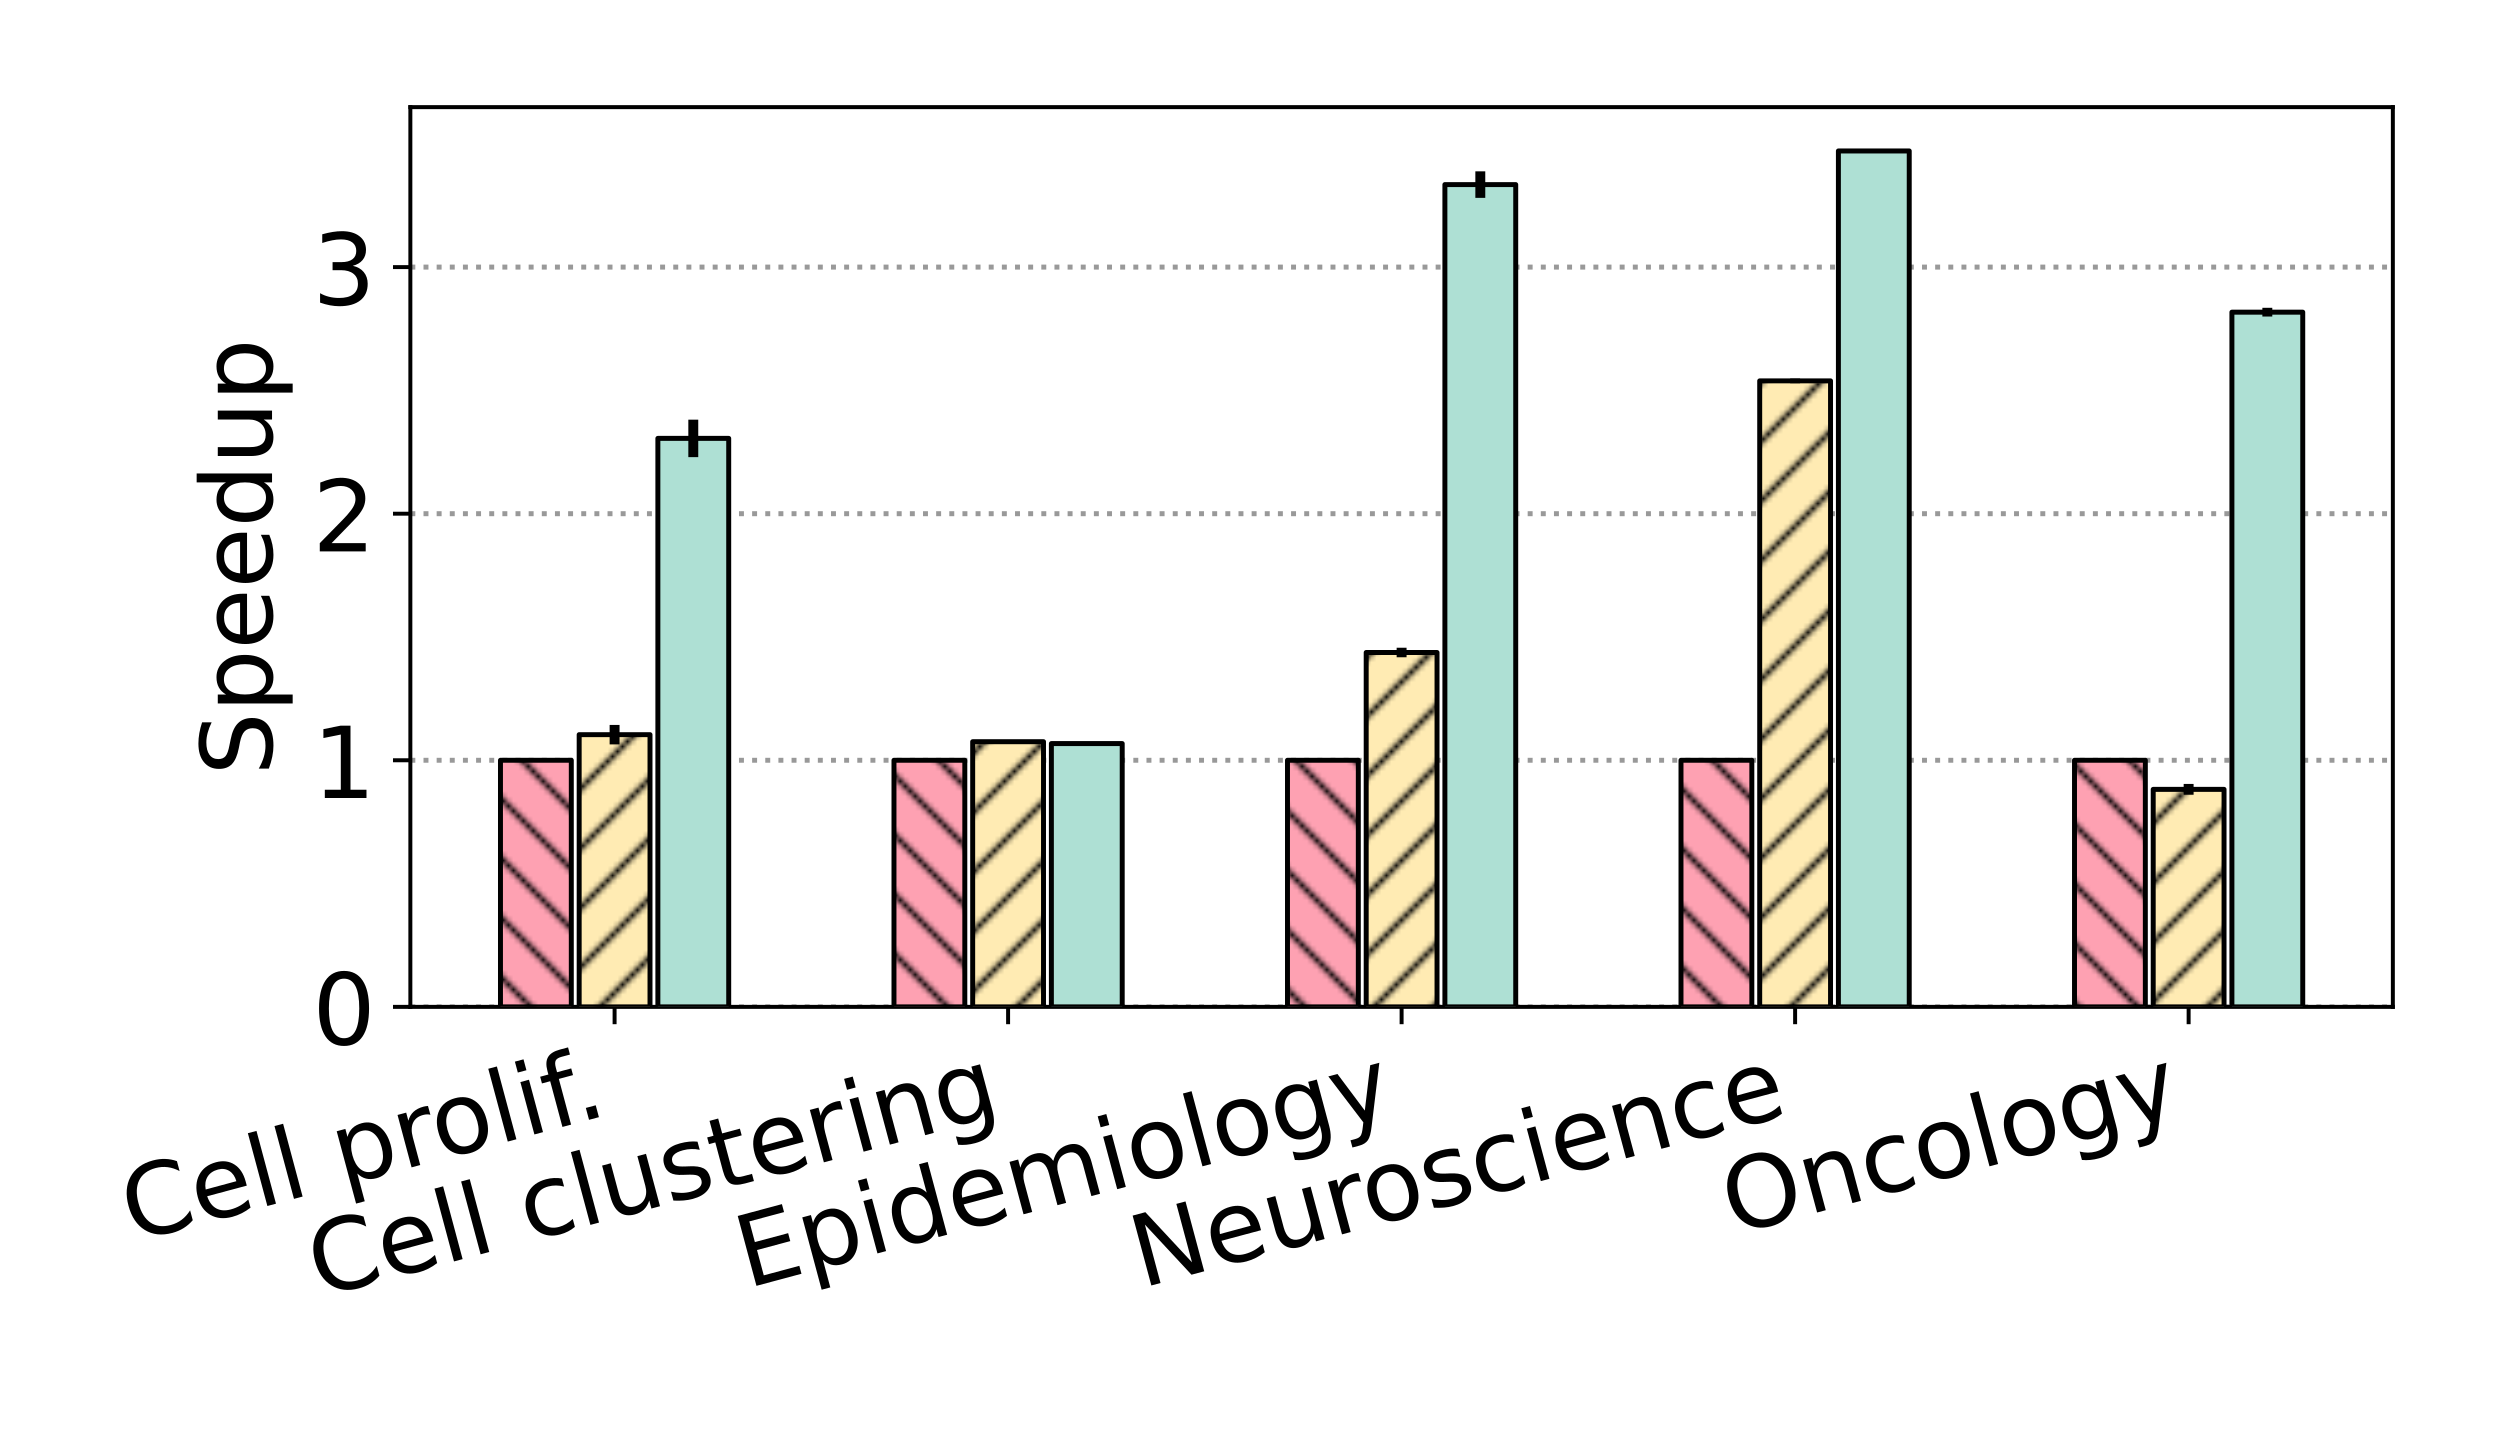 <?xml version="1.0" encoding="utf-8" standalone="no"?>
<!DOCTYPE svg PUBLIC "-//W3C//DTD SVG 1.1//EN"
  "http://www.w3.org/Graphics/SVG/1.1/DTD/svg11.dtd">
<!-- Created with matplotlib (https://matplotlib.org/) -->
<svg height="288pt" version="1.1" viewBox="0 0 504 288" width="504pt" xmlns="http://www.w3.org/2000/svg" xmlns:xlink="http://www.w3.org/1999/xlink">
 <defs>
  <style type="text/css">*{stroke-linecap:butt;stroke-linejoin:round;}</style>
 </defs>
 <g id="figure_1">
  <g id="patch_1">
   <path d="M 0 288 
L 504 288 
L 504 0 
L 0 0 
z
" style="fill:#ffffff;"/>
  </g>
  <g id="axes_1">
   <g id="patch_2">
    <path d="M 82.728 202.983 
L 482.4 202.983 
L 482.4 21.6 
L 82.728 21.6 
z
" style="fill:#ffffff;"/>
   </g>
   <g id="matplotlib.axis_1">
    <g id="xtick_1">
     <g id="line2d_1">
      <defs>
       <path d="M 0 0 
L 0 3.5 
" id="m2aecbb85d1" style="stroke:#000000;stroke-width:0.8;"/>
      </defs>
      <g>
       <use style="stroke:#000000;stroke-width:0.8;" x="123.901" xlink:href="#m2aecbb85d1" y="202.983"/>
      </g>
     </g>
     <g id="text_1">
      <!-- Cell prolif. -->
      <g transform="translate(26.708 250.416)rotate(-15)scale(0.2 -0.2)">
       <defs>
        <path d="M 64.406 67.281 
L 64.406 56.891 
Q 59.422 61.531 53.781 63.812 
Q 48.141 66.109 41.797 66.109 
Q 29.297 66.109 22.656 58.469 
Q 16.016 50.828 16.016 36.375 
Q 16.016 21.969 22.656 14.328 
Q 29.297 6.688 41.797 6.688 
Q 48.141 6.688 53.781 8.984 
Q 59.422 11.281 64.406 15.922 
L 64.406 5.609 
Q 59.234 2.094 53.438 0.328 
Q 47.656 -1.422 41.219 -1.422 
Q 24.656 -1.422 15.125 8.703 
Q 5.609 18.844 5.609 36.375 
Q 5.609 53.953 15.125 64.078 
Q 24.656 74.219 41.219 74.219 
Q 47.75 74.219 53.531 72.484 
Q 59.328 70.75 64.406 67.281 
z
" id="DejaVuSans-67"/>
        <path d="M 56.203 29.594 
L 56.203 25.203 
L 14.891 25.203 
Q 15.484 15.922 20.484 11.062 
Q 25.484 6.203 34.422 6.203 
Q 39.594 6.203 44.453 7.469 
Q 49.312 8.734 54.109 11.281 
L 54.109 2.781 
Q 49.266 0.734 44.188 -0.344 
Q 39.109 -1.422 33.891 -1.422 
Q 20.797 -1.422 13.156 6.188 
Q 5.516 13.812 5.516 26.812 
Q 5.516 40.234 12.766 48.109 
Q 20.016 56 32.328 56 
Q 43.359 56 49.781 48.891 
Q 56.203 41.797 56.203 29.594 
z
M 47.219 32.234 
Q 47.125 39.594 43.094 43.984 
Q 39.062 48.391 32.422 48.391 
Q 24.906 48.391 20.391 44.141 
Q 15.875 39.891 15.188 32.172 
z
" id="DejaVuSans-101"/>
        <path d="M 9.422 75.984 
L 18.406 75.984 
L 18.406 0 
L 9.422 0 
z
" id="DejaVuSans-108"/>
        <path id="DejaVuSans-32"/>
        <path d="M 18.109 8.203 
L 18.109 -20.797 
L 9.078 -20.797 
L 9.078 54.688 
L 18.109 54.688 
L 18.109 46.391 
Q 20.953 51.266 25.266 53.625 
Q 29.594 56 35.594 56 
Q 45.562 56 51.781 48.094 
Q 58.016 40.188 58.016 27.297 
Q 58.016 14.406 51.781 6.484 
Q 45.562 -1.422 35.594 -1.422 
Q 29.594 -1.422 25.266 0.953 
Q 20.953 3.328 18.109 8.203 
z
M 48.688 27.297 
Q 48.688 37.203 44.609 42.844 
Q 40.531 48.484 33.406 48.484 
Q 26.266 48.484 22.188 42.844 
Q 18.109 37.203 18.109 27.297 
Q 18.109 17.391 22.188 11.75 
Q 26.266 6.109 33.406 6.109 
Q 40.531 6.109 44.609 11.75 
Q 48.688 17.391 48.688 27.297 
z
" id="DejaVuSans-112"/>
        <path d="M 41.109 46.297 
Q 39.594 47.172 37.812 47.578 
Q 36.031 48 33.891 48 
Q 26.266 48 22.188 43.047 
Q 18.109 38.094 18.109 28.812 
L 18.109 0 
L 9.078 0 
L 9.078 54.688 
L 18.109 54.688 
L 18.109 46.188 
Q 20.953 51.172 25.484 53.578 
Q 30.031 56 36.531 56 
Q 37.453 56 38.578 55.875 
Q 39.703 55.766 41.062 55.516 
z
" id="DejaVuSans-114"/>
        <path d="M 30.609 48.391 
Q 23.391 48.391 19.188 42.75 
Q 14.984 37.109 14.984 27.297 
Q 14.984 17.484 19.156 11.844 
Q 23.344 6.203 30.609 6.203 
Q 37.797 6.203 41.984 11.859 
Q 46.188 17.531 46.188 27.297 
Q 46.188 37.016 41.984 42.703 
Q 37.797 48.391 30.609 48.391 
z
M 30.609 56 
Q 42.328 56 49.016 48.375 
Q 55.719 40.766 55.719 27.297 
Q 55.719 13.875 49.016 6.219 
Q 42.328 -1.422 30.609 -1.422 
Q 18.844 -1.422 12.172 6.219 
Q 5.516 13.875 5.516 27.297 
Q 5.516 40.766 12.172 48.375 
Q 18.844 56 30.609 56 
z
" id="DejaVuSans-111"/>
        <path d="M 9.422 54.688 
L 18.406 54.688 
L 18.406 0 
L 9.422 0 
z
M 9.422 75.984 
L 18.406 75.984 
L 18.406 64.594 
L 9.422 64.594 
z
" id="DejaVuSans-105"/>
        <path d="M 37.109 75.984 
L 37.109 68.5 
L 28.516 68.5 
Q 23.688 68.5 21.797 66.547 
Q 19.922 64.594 19.922 59.516 
L 19.922 54.688 
L 34.719 54.688 
L 34.719 47.703 
L 19.922 47.703 
L 19.922 0 
L 10.891 0 
L 10.891 47.703 
L 2.297 47.703 
L 2.297 54.688 
L 10.891 54.688 
L 10.891 58.5 
Q 10.891 67.625 15.141 71.797 
Q 19.391 75.984 28.609 75.984 
z
" id="DejaVuSans-102"/>
        <path d="M 10.688 12.406 
L 21 12.406 
L 21 0 
L 10.688 0 
z
" id="DejaVuSans-46"/>
       </defs>
       <use xlink:href="#DejaVuSans-67"/>
       <use x="69.824" xlink:href="#DejaVuSans-101"/>
       <use x="131.348" xlink:href="#DejaVuSans-108"/>
       <use x="159.131" xlink:href="#DejaVuSans-108"/>
       <use x="186.914" xlink:href="#DejaVuSans-32"/>
       <use x="218.701" xlink:href="#DejaVuSans-112"/>
       <use x="282.178" xlink:href="#DejaVuSans-114"/>
       <use x="321.041" xlink:href="#DejaVuSans-111"/>
       <use x="382.223" xlink:href="#DejaVuSans-108"/>
       <use x="410.006" xlink:href="#DejaVuSans-105"/>
       <use x="437.789" xlink:href="#DejaVuSans-102"/>
       <use x="465.744" xlink:href="#DejaVuSans-46"/>
      </g>
     </g>
    </g>
    <g id="xtick_2">
     <g id="line2d_2">
      <g>
       <use style="stroke:#000000;stroke-width:0.8;" x="203.232" xlink:href="#m2aecbb85d1" y="202.983"/>
      </g>
     </g>
     <g id="text_2">
      <!-- Cell clustering -->
      <g transform="translate(64.333 261.592)rotate(-15)scale(0.2 -0.2)">
       <defs>
        <path d="M 48.781 52.594 
L 48.781 44.188 
Q 44.969 46.297 41.141 47.344 
Q 37.312 48.391 33.406 48.391 
Q 24.656 48.391 19.812 42.844 
Q 14.984 37.312 14.984 27.297 
Q 14.984 17.281 19.812 11.734 
Q 24.656 6.203 33.406 6.203 
Q 37.312 6.203 41.141 7.25 
Q 44.969 8.297 48.781 10.406 
L 48.781 2.094 
Q 45.016 0.344 40.984 -0.531 
Q 36.969 -1.422 32.422 -1.422 
Q 20.062 -1.422 12.781 6.344 
Q 5.516 14.109 5.516 27.297 
Q 5.516 40.672 12.859 48.328 
Q 20.219 56 33.016 56 
Q 37.156 56 41.109 55.141 
Q 45.062 54.297 48.781 52.594 
z
" id="DejaVuSans-99"/>
        <path d="M 8.5 21.578 
L 8.5 54.688 
L 17.484 54.688 
L 17.484 21.922 
Q 17.484 14.156 20.5 10.266 
Q 23.531 6.391 29.594 6.391 
Q 36.859 6.391 41.078 11.031 
Q 45.312 15.672 45.312 23.688 
L 45.312 54.688 
L 54.297 54.688 
L 54.297 0 
L 45.312 0 
L 45.312 8.406 
Q 42.047 3.422 37.719 1 
Q 33.406 -1.422 27.688 -1.422 
Q 18.266 -1.422 13.375 4.438 
Q 8.5 10.297 8.5 21.578 
z
M 31.109 56 
z
" id="DejaVuSans-117"/>
        <path d="M 44.281 53.078 
L 44.281 44.578 
Q 40.484 46.531 36.375 47.5 
Q 32.281 48.484 27.875 48.484 
Q 21.188 48.484 17.844 46.438 
Q 14.5 44.391 14.5 40.281 
Q 14.5 37.156 16.891 35.375 
Q 19.281 33.594 26.516 31.984 
L 29.594 31.297 
Q 39.156 29.25 43.188 25.516 
Q 47.219 21.781 47.219 15.094 
Q 47.219 7.469 41.188 3.016 
Q 35.156 -1.422 24.609 -1.422 
Q 20.219 -1.422 15.453 -0.562 
Q 10.688 0.297 5.422 2 
L 5.422 11.281 
Q 10.406 8.688 15.234 7.391 
Q 20.062 6.109 24.812 6.109 
Q 31.156 6.109 34.562 8.281 
Q 37.984 10.453 37.984 14.406 
Q 37.984 18.062 35.516 20.016 
Q 33.062 21.969 24.703 23.781 
L 21.578 24.516 
Q 13.234 26.266 9.516 29.906 
Q 5.812 33.547 5.812 39.891 
Q 5.812 47.609 11.281 51.797 
Q 16.75 56 26.812 56 
Q 31.781 56 36.172 55.266 
Q 40.578 54.547 44.281 53.078 
z
" id="DejaVuSans-115"/>
        <path d="M 18.312 70.219 
L 18.312 54.688 
L 36.812 54.688 
L 36.812 47.703 
L 18.312 47.703 
L 18.312 18.016 
Q 18.312 11.328 20.141 9.422 
Q 21.969 7.516 27.594 7.516 
L 36.812 7.516 
L 36.812 0 
L 27.594 0 
Q 17.188 0 13.234 3.875 
Q 9.281 7.766 9.281 18.016 
L 9.281 47.703 
L 2.688 47.703 
L 2.688 54.688 
L 9.281 54.688 
L 9.281 70.219 
z
" id="DejaVuSans-116"/>
        <path d="M 54.891 33.016 
L 54.891 0 
L 45.906 0 
L 45.906 32.719 
Q 45.906 40.484 42.875 44.328 
Q 39.844 48.188 33.797 48.188 
Q 26.516 48.188 22.312 43.547 
Q 18.109 38.922 18.109 30.906 
L 18.109 0 
L 9.078 0 
L 9.078 54.688 
L 18.109 54.688 
L 18.109 46.188 
Q 21.344 51.125 25.703 53.562 
Q 30.078 56 35.797 56 
Q 45.219 56 50.047 50.172 
Q 54.891 44.344 54.891 33.016 
z
" id="DejaVuSans-110"/>
        <path d="M 45.406 27.984 
Q 45.406 37.75 41.375 43.109 
Q 37.359 48.484 30.078 48.484 
Q 22.859 48.484 18.828 43.109 
Q 14.797 37.75 14.797 27.984 
Q 14.797 18.266 18.828 12.891 
Q 22.859 7.516 30.078 7.516 
Q 37.359 7.516 41.375 12.891 
Q 45.406 18.266 45.406 27.984 
z
M 54.391 6.781 
Q 54.391 -7.172 48.188 -13.984 
Q 42 -20.797 29.203 -20.797 
Q 24.469 -20.797 20.266 -20.094 
Q 16.062 -19.391 12.109 -17.922 
L 12.109 -9.188 
Q 16.062 -11.328 19.922 -12.344 
Q 23.781 -13.375 27.781 -13.375 
Q 36.625 -13.375 41.016 -8.766 
Q 45.406 -4.156 45.406 5.172 
L 45.406 9.625 
Q 42.625 4.781 38.281 2.391 
Q 33.938 0 27.875 0 
Q 17.828 0 11.672 7.656 
Q 5.516 15.328 5.516 27.984 
Q 5.516 40.672 11.672 48.328 
Q 17.828 56 27.875 56 
Q 33.938 56 38.281 53.609 
Q 42.625 51.219 45.406 46.391 
L 45.406 54.688 
L 54.391 54.688 
z
" id="DejaVuSans-103"/>
       </defs>
       <use xlink:href="#DejaVuSans-67"/>
       <use x="69.824" xlink:href="#DejaVuSans-101"/>
       <use x="131.348" xlink:href="#DejaVuSans-108"/>
       <use x="159.131" xlink:href="#DejaVuSans-108"/>
       <use x="186.914" xlink:href="#DejaVuSans-32"/>
       <use x="218.701" xlink:href="#DejaVuSans-99"/>
       <use x="273.682" xlink:href="#DejaVuSans-108"/>
       <use x="301.465" xlink:href="#DejaVuSans-117"/>
       <use x="364.844" xlink:href="#DejaVuSans-115"/>
       <use x="416.943" xlink:href="#DejaVuSans-116"/>
       <use x="456.152" xlink:href="#DejaVuSans-101"/>
       <use x="517.676" xlink:href="#DejaVuSans-114"/>
       <use x="558.789" xlink:href="#DejaVuSans-105"/>
       <use x="586.572" xlink:href="#DejaVuSans-110"/>
       <use x="649.951" xlink:href="#DejaVuSans-103"/>
      </g>
     </g>
    </g>
    <g id="xtick_3">
     <g id="line2d_3">
      <g>
       <use style="stroke:#000000;stroke-width:0.8;" x="282.564" xlink:href="#m2aecbb85d1" y="202.983"/>
      </g>
     </g>
     <g id="text_3">
      <!-- Epidemiology -->
      <g transform="translate(150.607 259.731)rotate(-15)scale(0.2 -0.2)">
       <defs>
        <path d="M 9.812 72.906 
L 55.906 72.906 
L 55.906 64.594 
L 19.672 64.594 
L 19.672 43.016 
L 54.391 43.016 
L 54.391 34.719 
L 19.672 34.719 
L 19.672 8.297 
L 56.781 8.297 
L 56.781 0 
L 9.812 0 
z
" id="DejaVuSans-69"/>
        <path d="M 45.406 46.391 
L 45.406 75.984 
L 54.391 75.984 
L 54.391 0 
L 45.406 0 
L 45.406 8.203 
Q 42.578 3.328 38.25 0.953 
Q 33.938 -1.422 27.875 -1.422 
Q 17.969 -1.422 11.734 6.484 
Q 5.516 14.406 5.516 27.297 
Q 5.516 40.188 11.734 48.094 
Q 17.969 56 27.875 56 
Q 33.938 56 38.25 53.625 
Q 42.578 51.266 45.406 46.391 
z
M 14.797 27.297 
Q 14.797 17.391 18.875 11.75 
Q 22.953 6.109 30.078 6.109 
Q 37.203 6.109 41.297 11.75 
Q 45.406 17.391 45.406 27.297 
Q 45.406 37.203 41.297 42.844 
Q 37.203 48.484 30.078 48.484 
Q 22.953 48.484 18.875 42.844 
Q 14.797 37.203 14.797 27.297 
z
" id="DejaVuSans-100"/>
        <path d="M 52 44.188 
Q 55.375 50.25 60.062 53.125 
Q 64.75 56 71.094 56 
Q 79.641 56 84.281 50.016 
Q 88.922 44.047 88.922 33.016 
L 88.922 0 
L 79.891 0 
L 79.891 32.719 
Q 79.891 40.578 77.094 44.375 
Q 74.312 48.188 68.609 48.188 
Q 61.625 48.188 57.562 43.547 
Q 53.516 38.922 53.516 30.906 
L 53.516 0 
L 44.484 0 
L 44.484 32.719 
Q 44.484 40.625 41.703 44.406 
Q 38.922 48.188 33.109 48.188 
Q 26.219 48.188 22.156 43.531 
Q 18.109 38.875 18.109 30.906 
L 18.109 0 
L 9.078 0 
L 9.078 54.688 
L 18.109 54.688 
L 18.109 46.188 
Q 21.188 51.219 25.484 53.609 
Q 29.781 56 35.688 56 
Q 41.656 56 45.828 52.969 
Q 50 49.953 52 44.188 
z
" id="DejaVuSans-109"/>
        <path d="M 32.172 -5.078 
Q 28.375 -14.844 24.75 -17.812 
Q 21.141 -20.797 15.094 -20.797 
L 7.906 -20.797 
L 7.906 -13.281 
L 13.188 -13.281 
Q 16.891 -13.281 18.938 -11.516 
Q 21 -9.766 23.484 -3.219 
L 25.094 0.875 
L 2.984 54.688 
L 12.5 54.688 
L 29.594 11.922 
L 46.688 54.688 
L 56.203 54.688 
z
" id="DejaVuSans-121"/>
       </defs>
       <use xlink:href="#DejaVuSans-69"/>
       <use x="63.184" xlink:href="#DejaVuSans-112"/>
       <use x="126.66" xlink:href="#DejaVuSans-105"/>
       <use x="154.443" xlink:href="#DejaVuSans-100"/>
       <use x="217.92" xlink:href="#DejaVuSans-101"/>
       <use x="279.443" xlink:href="#DejaVuSans-109"/>
       <use x="376.855" xlink:href="#DejaVuSans-105"/>
       <use x="404.639" xlink:href="#DejaVuSans-111"/>
       <use x="465.82" xlink:href="#DejaVuSans-108"/>
       <use x="493.604" xlink:href="#DejaVuSans-111"/>
       <use x="554.785" xlink:href="#DejaVuSans-103"/>
       <use x="618.262" xlink:href="#DejaVuSans-121"/>
      </g>
     </g>
    </g>
    <g id="xtick_4">
     <g id="line2d_4">
      <g>
       <use style="stroke:#000000;stroke-width:0.8;" x="361.895" xlink:href="#m2aecbb85d1" y="202.983"/>
      </g>
     </g>
     <g id="text_4">
      <!-- Neuroscience -->
      <g transform="translate(230.217 259.657)rotate(-15)scale(0.2 -0.2)">
       <defs>
        <path d="M 9.812 72.906 
L 23.094 72.906 
L 55.422 11.922 
L 55.422 72.906 
L 64.984 72.906 
L 64.984 0 
L 51.703 0 
L 19.391 60.984 
L 19.391 0 
L 9.812 0 
z
" id="DejaVuSans-78"/>
       </defs>
       <use xlink:href="#DejaVuSans-78"/>
       <use x="74.805" xlink:href="#DejaVuSans-101"/>
       <use x="136.328" xlink:href="#DejaVuSans-117"/>
       <use x="199.707" xlink:href="#DejaVuSans-114"/>
       <use x="238.57" xlink:href="#DejaVuSans-111"/>
       <use x="299.752" xlink:href="#DejaVuSans-115"/>
       <use x="351.852" xlink:href="#DejaVuSans-99"/>
       <use x="406.832" xlink:href="#DejaVuSans-105"/>
       <use x="434.615" xlink:href="#DejaVuSans-101"/>
       <use x="496.139" xlink:href="#DejaVuSans-110"/>
       <use x="559.518" xlink:href="#DejaVuSans-99"/>
       <use x="614.498" xlink:href="#DejaVuSans-101"/>
      </g>
     </g>
    </g>
    <g id="xtick_5">
     <g id="line2d_5">
      <g>
       <use style="stroke:#000000;stroke-width:0.8;" x="441.227" xlink:href="#m2aecbb85d1" y="202.983"/>
      </g>
     </g>
     <g id="text_5">
      <!-- Oncology -->
      <g transform="translate(349.371 248.986)rotate(-15)scale(0.2 -0.2)">
       <defs>
        <path d="M 39.406 66.219 
Q 28.656 66.219 22.328 58.203 
Q 16.016 50.203 16.016 36.375 
Q 16.016 22.609 22.328 14.594 
Q 28.656 6.594 39.406 6.594 
Q 50.141 6.594 56.422 14.594 
Q 62.703 22.609 62.703 36.375 
Q 62.703 50.203 56.422 58.203 
Q 50.141 66.219 39.406 66.219 
z
M 39.406 74.219 
Q 54.734 74.219 63.906 63.938 
Q 73.094 53.656 73.094 36.375 
Q 73.094 19.141 63.906 8.859 
Q 54.734 -1.422 39.406 -1.422 
Q 24.031 -1.422 14.812 8.828 
Q 5.609 19.094 5.609 36.375 
Q 5.609 53.656 14.812 63.938 
Q 24.031 74.219 39.406 74.219 
z
" id="DejaVuSans-79"/>
       </defs>
       <use xlink:href="#DejaVuSans-79"/>
       <use x="78.711" xlink:href="#DejaVuSans-110"/>
       <use x="142.09" xlink:href="#DejaVuSans-99"/>
       <use x="197.07" xlink:href="#DejaVuSans-111"/>
       <use x="258.252" xlink:href="#DejaVuSans-108"/>
       <use x="286.035" xlink:href="#DejaVuSans-111"/>
       <use x="347.217" xlink:href="#DejaVuSans-103"/>
       <use x="410.693" xlink:href="#DejaVuSans-121"/>
      </g>
     </g>
    </g>
   </g>
   <g id="matplotlib.axis_2">
    <g id="ytick_1">
     <g id="line2d_6">
      <path clip-path="url(#p47c70e0110)" d="M 82.728 202.983 
L 482.4 202.983 
" style="fill:none;stroke:#999999;stroke-dasharray:1,1.65;stroke-dashoffset:0;"/>
     </g>
     <g id="line2d_7">
      <defs>
       <path d="M 0 0 
L -3.5 0 
" id="m3faafc40af" style="stroke:#000000;stroke-width:0.8;"/>
      </defs>
      <g>
       <use style="stroke:#000000;stroke-width:0.8;" x="82.728" xlink:href="#m3faafc40af" y="202.983"/>
      </g>
     </g>
     <g id="text_6">
      <!-- 0 -->
      <g transform="translate(63.003 210.582)scale(0.2 -0.2)">
       <defs>
        <path d="M 31.781 66.406 
Q 24.172 66.406 20.328 58.906 
Q 16.5 51.422 16.5 36.375 
Q 16.5 21.391 20.328 13.891 
Q 24.172 6.391 31.781 6.391 
Q 39.453 6.391 43.281 13.891 
Q 47.125 21.391 47.125 36.375 
Q 47.125 51.422 43.281 58.906 
Q 39.453 66.406 31.781 66.406 
z
M 31.781 74.219 
Q 44.047 74.219 50.516 64.516 
Q 56.984 54.828 56.984 36.375 
Q 56.984 17.969 50.516 8.266 
Q 44.047 -1.422 31.781 -1.422 
Q 19.531 -1.422 13.062 8.266 
Q 6.594 17.969 6.594 36.375 
Q 6.594 54.828 13.062 64.516 
Q 19.531 74.219 31.781 74.219 
z
" id="DejaVuSans-48"/>
       </defs>
       <use xlink:href="#DejaVuSans-48"/>
      </g>
     </g>
    </g>
    <g id="ytick_2">
     <g id="line2d_8">
      <path clip-path="url(#p47c70e0110)" d="M 82.728 153.272 
L 482.4 153.272 
" style="fill:none;stroke:#999999;stroke-dasharray:1,1.65;stroke-dashoffset:0;"/>
     </g>
     <g id="line2d_9">
      <g>
       <use style="stroke:#000000;stroke-width:0.8;" x="82.728" xlink:href="#m3faafc40af" y="153.272"/>
      </g>
     </g>
     <g id="text_7">
      <!-- 1 -->
      <g transform="translate(63.003 160.871)scale(0.2 -0.2)">
       <defs>
        <path d="M 12.406 8.297 
L 28.516 8.297 
L 28.516 63.922 
L 10.984 60.406 
L 10.984 69.391 
L 28.422 72.906 
L 38.281 72.906 
L 38.281 8.297 
L 54.391 8.297 
L 54.391 0 
L 12.406 0 
z
" id="DejaVuSans-49"/>
       </defs>
       <use xlink:href="#DejaVuSans-49"/>
      </g>
     </g>
    </g>
    <g id="ytick_3">
     <g id="line2d_10">
      <path clip-path="url(#p47c70e0110)" d="M 82.728 103.561 
L 482.4 103.561 
" style="fill:none;stroke:#999999;stroke-dasharray:1,1.65;stroke-dashoffset:0;"/>
     </g>
     <g id="line2d_11">
      <g>
       <use style="stroke:#000000;stroke-width:0.8;" x="82.728" xlink:href="#m3faafc40af" y="103.561"/>
      </g>
     </g>
     <g id="text_8">
      <!-- 2 -->
      <g transform="translate(63.003 111.16)scale(0.2 -0.2)">
       <defs>
        <path d="M 19.188 8.297 
L 53.609 8.297 
L 53.609 0 
L 7.328 0 
L 7.328 8.297 
Q 12.938 14.109 22.625 23.891 
Q 32.328 33.688 34.812 36.531 
Q 39.547 41.844 41.422 45.531 
Q 43.312 49.219 43.312 52.781 
Q 43.312 58.594 39.234 62.25 
Q 35.156 65.922 28.609 65.922 
Q 23.969 65.922 18.812 64.312 
Q 13.672 62.703 7.812 59.422 
L 7.812 69.391 
Q 13.766 71.781 18.938 73 
Q 24.125 74.219 28.422 74.219 
Q 39.75 74.219 46.484 68.547 
Q 53.219 62.891 53.219 53.422 
Q 53.219 48.922 51.531 44.891 
Q 49.859 40.875 45.406 35.406 
Q 44.188 33.984 37.641 27.219 
Q 31.109 20.453 19.188 8.297 
z
" id="DejaVuSans-50"/>
       </defs>
       <use xlink:href="#DejaVuSans-50"/>
      </g>
     </g>
    </g>
    <g id="ytick_4">
     <g id="line2d_12">
      <path clip-path="url(#p47c70e0110)" d="M 82.728 53.85 
L 482.4 53.85 
" style="fill:none;stroke:#999999;stroke-dasharray:1,1.65;stroke-dashoffset:0;"/>
     </g>
     <g id="line2d_13">
      <g>
       <use style="stroke:#000000;stroke-width:0.8;" x="82.728" xlink:href="#m3faafc40af" y="53.85"/>
      </g>
     </g>
     <g id="text_9">
      <!-- 3 -->
      <g transform="translate(63.003 61.449)scale(0.2 -0.2)">
       <defs>
        <path d="M 40.578 39.312 
Q 47.656 37.797 51.625 33 
Q 55.609 28.219 55.609 21.188 
Q 55.609 10.406 48.188 4.484 
Q 40.766 -1.422 27.094 -1.422 
Q 22.516 -1.422 17.656 -0.516 
Q 12.797 0.391 7.625 2.203 
L 7.625 11.719 
Q 11.719 9.328 16.594 8.109 
Q 21.484 6.891 26.812 6.891 
Q 36.078 6.891 40.938 10.547 
Q 45.797 14.203 45.797 21.188 
Q 45.797 27.641 41.281 31.266 
Q 36.766 34.906 28.719 34.906 
L 20.219 34.906 
L 20.219 43.016 
L 29.109 43.016 
Q 36.375 43.016 40.234 45.922 
Q 44.094 48.828 44.094 54.297 
Q 44.094 59.906 40.109 62.906 
Q 36.141 65.922 28.719 65.922 
Q 24.656 65.922 20.016 65.031 
Q 15.375 64.156 9.812 62.312 
L 9.812 71.094 
Q 15.438 72.656 20.344 73.438 
Q 25.25 74.219 29.594 74.219 
Q 40.828 74.219 47.359 69.109 
Q 53.906 64.016 53.906 55.328 
Q 53.906 49.266 50.438 45.094 
Q 46.969 40.922 40.578 39.312 
z
" id="DejaVuSans-51"/>
       </defs>
       <use xlink:href="#DejaVuSans-51"/>
      </g>
     </g>
    </g>
    <g id="text_10">
     <!-- Speedup -->
     <g transform="translate(54.843 156.329)rotate(-90)scale(0.2 -0.2)">
      <defs>
       <path d="M 53.516 70.516 
L 53.516 60.891 
Q 47.906 63.578 42.922 64.891 
Q 37.938 66.219 33.297 66.219 
Q 25.25 66.219 20.875 63.094 
Q 16.5 59.969 16.5 54.203 
Q 16.5 49.359 19.406 46.891 
Q 22.312 44.438 30.422 42.922 
L 36.375 41.703 
Q 47.406 39.594 52.656 34.297 
Q 57.906 29 57.906 20.125 
Q 57.906 9.516 50.797 4.047 
Q 43.703 -1.422 29.984 -1.422 
Q 24.812 -1.422 18.969 -0.25 
Q 13.141 0.922 6.891 3.219 
L 6.891 13.375 
Q 12.891 10.016 18.656 8.297 
Q 24.422 6.594 29.984 6.594 
Q 38.422 6.594 43.016 9.906 
Q 47.609 13.234 47.609 19.391 
Q 47.609 24.75 44.312 27.781 
Q 41.016 30.812 33.5 32.328 
L 27.484 33.5 
Q 16.453 35.688 11.516 40.375 
Q 6.594 45.062 6.594 53.422 
Q 6.594 63.094 13.406 68.656 
Q 20.219 74.219 32.172 74.219 
Q 37.312 74.219 42.625 73.281 
Q 47.953 72.359 53.516 70.516 
z
" id="DejaVuSans-83"/>
      </defs>
      <use xlink:href="#DejaVuSans-83"/>
      <use x="63.477" xlink:href="#DejaVuSans-112"/>
      <use x="126.953" xlink:href="#DejaVuSans-101"/>
      <use x="188.477" xlink:href="#DejaVuSans-101"/>
      <use x="250" xlink:href="#DejaVuSans-100"/>
      <use x="313.477" xlink:href="#DejaVuSans-117"/>
      <use x="376.855" xlink:href="#DejaVuSans-112"/>
     </g>
    </g>
   </g>
   <g id="patch_3">
    <path d="M 82.728 202.983 
L 82.728 21.6 
" style="fill:none;stroke:#000000;stroke-linecap:square;stroke-linejoin:miter;stroke-width:0.8;"/>
   </g>
   <g id="patch_4">
    <path d="M 482.4 202.983 
L 482.4 21.6 
" style="fill:none;stroke:#000000;stroke-linecap:square;stroke-linejoin:miter;stroke-width:0.8;"/>
   </g>
   <g id="patch_5">
    <path d="M 82.728 202.983 
L 482.4 202.983 
" style="fill:none;stroke:#000000;stroke-linecap:square;stroke-linejoin:miter;stroke-width:0.8;"/>
   </g>
   <g id="patch_6">
    <path d="M 82.728 21.6 
L 482.4 21.6 
" style="fill:none;stroke:#000000;stroke-linecap:square;stroke-linejoin:miter;stroke-width:0.8;"/>
   </g>
   <g id="patch_7">
    <path clip-path="url(#p47c70e0110)" d="M 100.895 202.983 
L 115.174 202.983 
L 115.174 153.272 
L 100.895 153.272 
z
" style="fill:url(#h0bb302b100);stroke:#000000;stroke-linejoin:miter;"/>
   </g>
   <g id="patch_8">
    <path clip-path="url(#p47c70e0110)" d="M 180.226 202.983 
L 194.506 202.983 
L 194.506 153.272 
L 180.226 153.272 
z
" style="fill:url(#h0bb302b100);stroke:#000000;stroke-linejoin:miter;"/>
   </g>
   <g id="patch_9">
    <path clip-path="url(#p47c70e0110)" d="M 259.558 202.983 
L 273.837 202.983 
L 273.837 153.272 
L 259.558 153.272 
z
" style="fill:url(#h0bb302b100);stroke:#000000;stroke-linejoin:miter;"/>
   </g>
   <g id="patch_10">
    <path clip-path="url(#p47c70e0110)" d="M 338.889 202.983 
L 353.169 202.983 
L 353.169 153.272 
L 338.889 153.272 
z
" style="fill:url(#h0bb302b100);stroke:#000000;stroke-linejoin:miter;"/>
   </g>
   <g id="patch_11">
    <path clip-path="url(#p47c70e0110)" d="M 418.221 202.983 
L 432.5 202.983 
L 432.5 153.272 
L 418.221 153.272 
z
" style="fill:url(#h0bb302b100);stroke:#000000;stroke-linejoin:miter;"/>
   </g>
   <g id="patch_12">
    <path clip-path="url(#p47c70e0110)" d="M 116.761 202.983 
L 131.041 202.983 
L 131.041 148.107 
L 116.761 148.107 
z
" style="fill:url(#hc4f863f26b);stroke:#000000;stroke-linejoin:miter;"/>
   </g>
   <g id="patch_13">
    <path clip-path="url(#p47c70e0110)" d="M 196.092 202.983 
L 210.372 202.983 
L 210.372 149.529 
L 196.092 149.529 
z
" style="fill:url(#hc4f863f26b);stroke:#000000;stroke-linejoin:miter;"/>
   </g>
   <g id="patch_14">
    <path clip-path="url(#p47c70e0110)" d="M 275.424 202.983 
L 289.704 202.983 
L 289.704 131.544 
L 275.424 131.544 
z
" style="fill:url(#hc4f863f26b);stroke:#000000;stroke-linejoin:miter;"/>
   </g>
   <g id="patch_15">
    <path clip-path="url(#p47c70e0110)" d="M 354.756 202.983 
L 369.035 202.983 
L 369.035 76.785 
L 354.756 76.785 
z
" style="fill:url(#hc4f863f26b);stroke:#000000;stroke-linejoin:miter;"/>
   </g>
   <g id="patch_16">
    <path clip-path="url(#p47c70e0110)" d="M 434.087 202.983 
L 448.367 202.983 
L 448.367 159.136 
L 434.087 159.136 
z
" style="fill:url(#hc4f863f26b);stroke:#000000;stroke-linejoin:miter;"/>
   </g>
   <g id="patch_17">
    <path clip-path="url(#p47c70e0110)" d="M 132.627 202.983 
L 146.907 202.983 
L 146.907 88.377 
L 132.627 88.377 
z
" style="fill:url(#hcb3c50f160);stroke:#000000;stroke-linejoin:miter;"/>
   </g>
   <g id="patch_18">
    <path clip-path="url(#p47c70e0110)" d="M 211.959 202.983 
L 226.238 202.983 
L 226.238 149.905 
L 211.959 149.905 
z
" style="fill:url(#hcb3c50f160);stroke:#000000;stroke-linejoin:miter;"/>
   </g>
   <g id="patch_19">
    <path clip-path="url(#p47c70e0110)" d="M 291.29 202.983 
L 305.57 202.983 
L 305.57 37.214 
L 291.29 37.214 
z
" style="fill:url(#hcb3c50f160);stroke:#000000;stroke-linejoin:miter;"/>
   </g>
   <g id="patch_20">
    <path clip-path="url(#p47c70e0110)" d="M 370.622 202.983 
L 384.902 202.983 
L 384.902 30.432 
L 370.622 30.432 
z
" style="fill:url(#hcb3c50f160);stroke:#000000;stroke-linejoin:miter;"/>
   </g>
   <g id="patch_21">
    <path clip-path="url(#p47c70e0110)" d="M 449.953 202.983 
L 464.233 202.983 
L 464.233 62.934 
L 449.953 62.934 
z
" style="fill:url(#hcb3c50f160);stroke:#000000;stroke-linejoin:miter;"/>
   </g>
   <g id="LineCollection_1">
    <path clip-path="url(#p47c70e0110)" d="M 108.034 153.272 
L 108.034 153.272 
" style="fill:none;stroke:#000000;stroke-width:2;"/>
    <path clip-path="url(#p47c70e0110)" d="M 187.366 153.272 
L 187.366 153.272 
" style="fill:none;stroke:#000000;stroke-width:2;"/>
    <path clip-path="url(#p47c70e0110)" d="M 266.697 153.272 
L 266.697 153.272 
" style="fill:none;stroke:#000000;stroke-width:2;"/>
    <path clip-path="url(#p47c70e0110)" d="M 346.029 153.272 
L 346.029 153.272 
" style="fill:none;stroke:#000000;stroke-width:2;"/>
    <path clip-path="url(#p47c70e0110)" d="M 425.361 153.272 
L 425.361 153.272 
" style="fill:none;stroke:#000000;stroke-width:2;"/>
   </g>
   <g id="LineCollection_2">
    <path clip-path="url(#p47c70e0110)" d="M 123.901 150.071 
L 123.901 146.143 
" style="fill:none;stroke:#000000;stroke-width:2;"/>
    <path clip-path="url(#p47c70e0110)" d="M 203.232 149.822 
L 203.232 149.235 
" style="fill:none;stroke:#000000;stroke-width:2;"/>
    <path clip-path="url(#p47c70e0110)" d="M 282.564 132.499 
L 282.564 130.589 
" style="fill:none;stroke:#000000;stroke-width:2;"/>
    <path clip-path="url(#p47c70e0110)" d="M 361.895 77.247 
L 361.895 76.323 
" style="fill:none;stroke:#000000;stroke-width:2;"/>
    <path clip-path="url(#p47c70e0110)" d="M 441.227 160.224 
L 441.227 158.047 
" style="fill:none;stroke:#000000;stroke-width:2;"/>
   </g>
   <g id="LineCollection_3">
    <path clip-path="url(#p47c70e0110)" d="M 139.767 92.153 
L 139.767 84.601 
" style="fill:none;stroke:#000000;stroke-width:2;"/>
    <path clip-path="url(#p47c70e0110)" d="M 219.099 149.929 
L 219.099 149.881 
" style="fill:none;stroke:#000000;stroke-width:2;"/>
    <path clip-path="url(#p47c70e0110)" d="M 298.43 39.889 
L 298.43 34.54 
" style="fill:none;stroke:#000000;stroke-width:2;"/>
    <path clip-path="url(#p47c70e0110)" d="M 377.762 30.626 
L 377.762 30.237 
" style="fill:none;stroke:#000000;stroke-width:2;"/>
    <path clip-path="url(#p47c70e0110)" d="M 457.093 63.817 
L 457.093 62.052 
" style="fill:none;stroke:#000000;stroke-width:2;"/>
   </g>
  </g>
 </g>
 <defs>
  <clipPath id="p47c70e0110">
   <rect height="181.383" width="399.672" x="82.728" y="21.6"/>
  </clipPath>
 </defs>
 <defs>
  <pattern height="72" id="h0bb302b100" patternUnits="userSpaceOnUse" width="72" x="0" y="0">
   <rect fill="#fea1b2" height="73" width="73" x="0" y="0"/>
   <path d="M -36 36 
L 36 108 
M -30 30 
L 42 102 
M -24 24 
L 48 96 
M -18 18 
L 54 90 
M -12 12 
L 60 84 
M -6 6 
L 66 78 
M 0 0 
L 72 72 
M 6 -6 
L 78 66 
M 12 -12 
L 84 60 
M 18 -18 
L 90 54 
M 24 -24 
L 96 48 
M 30 -30 
L 102 42 
M 36 -36 
L 108 36 
" style="fill:#000000;stroke:#000000;stroke-linecap:butt;stroke-linejoin:miter;stroke-width:1.0;"/>
  </pattern>
  <pattern height="72" id="hc4f863f26b" patternUnits="userSpaceOnUse" width="72" x="0" y="0">
   <rect fill="#ffebb3" height="73" width="73" x="0" y="0"/>
   <path d="M -36 36 
L 36 -36 
M -30 42 
L 42 -30 
M -24 48 
L 48 -24 
M -18 54 
L 54 -18 
M -12 60 
L 60 -12 
M -6 66 
L 66 -6 
M 0 72 
L 72 0 
M 6 78 
L 78 6 
M 12 84 
L 84 12 
M 18 90 
L 90 18 
M 24 96 
L 96 24 
M 30 102 
L 102 30 
M 36 108 
L 108 36 
" style="fill:#000000;stroke:#000000;stroke-linecap:butt;stroke-linejoin:miter;stroke-width:1.0;"/>
  </pattern>
  <pattern height="72" id="hcb3c50f160" patternUnits="userSpaceOnUse" width="72" x="0" y="0">
   <rect fill="#aee0d4" height="73" width="73" x="0" y="0"/>
   <path style="fill:#000000;stroke:#000000;stroke-linecap:butt;stroke-linejoin:miter;stroke-width:1.0;"/>
  </pattern>
 </defs>
</svg>
